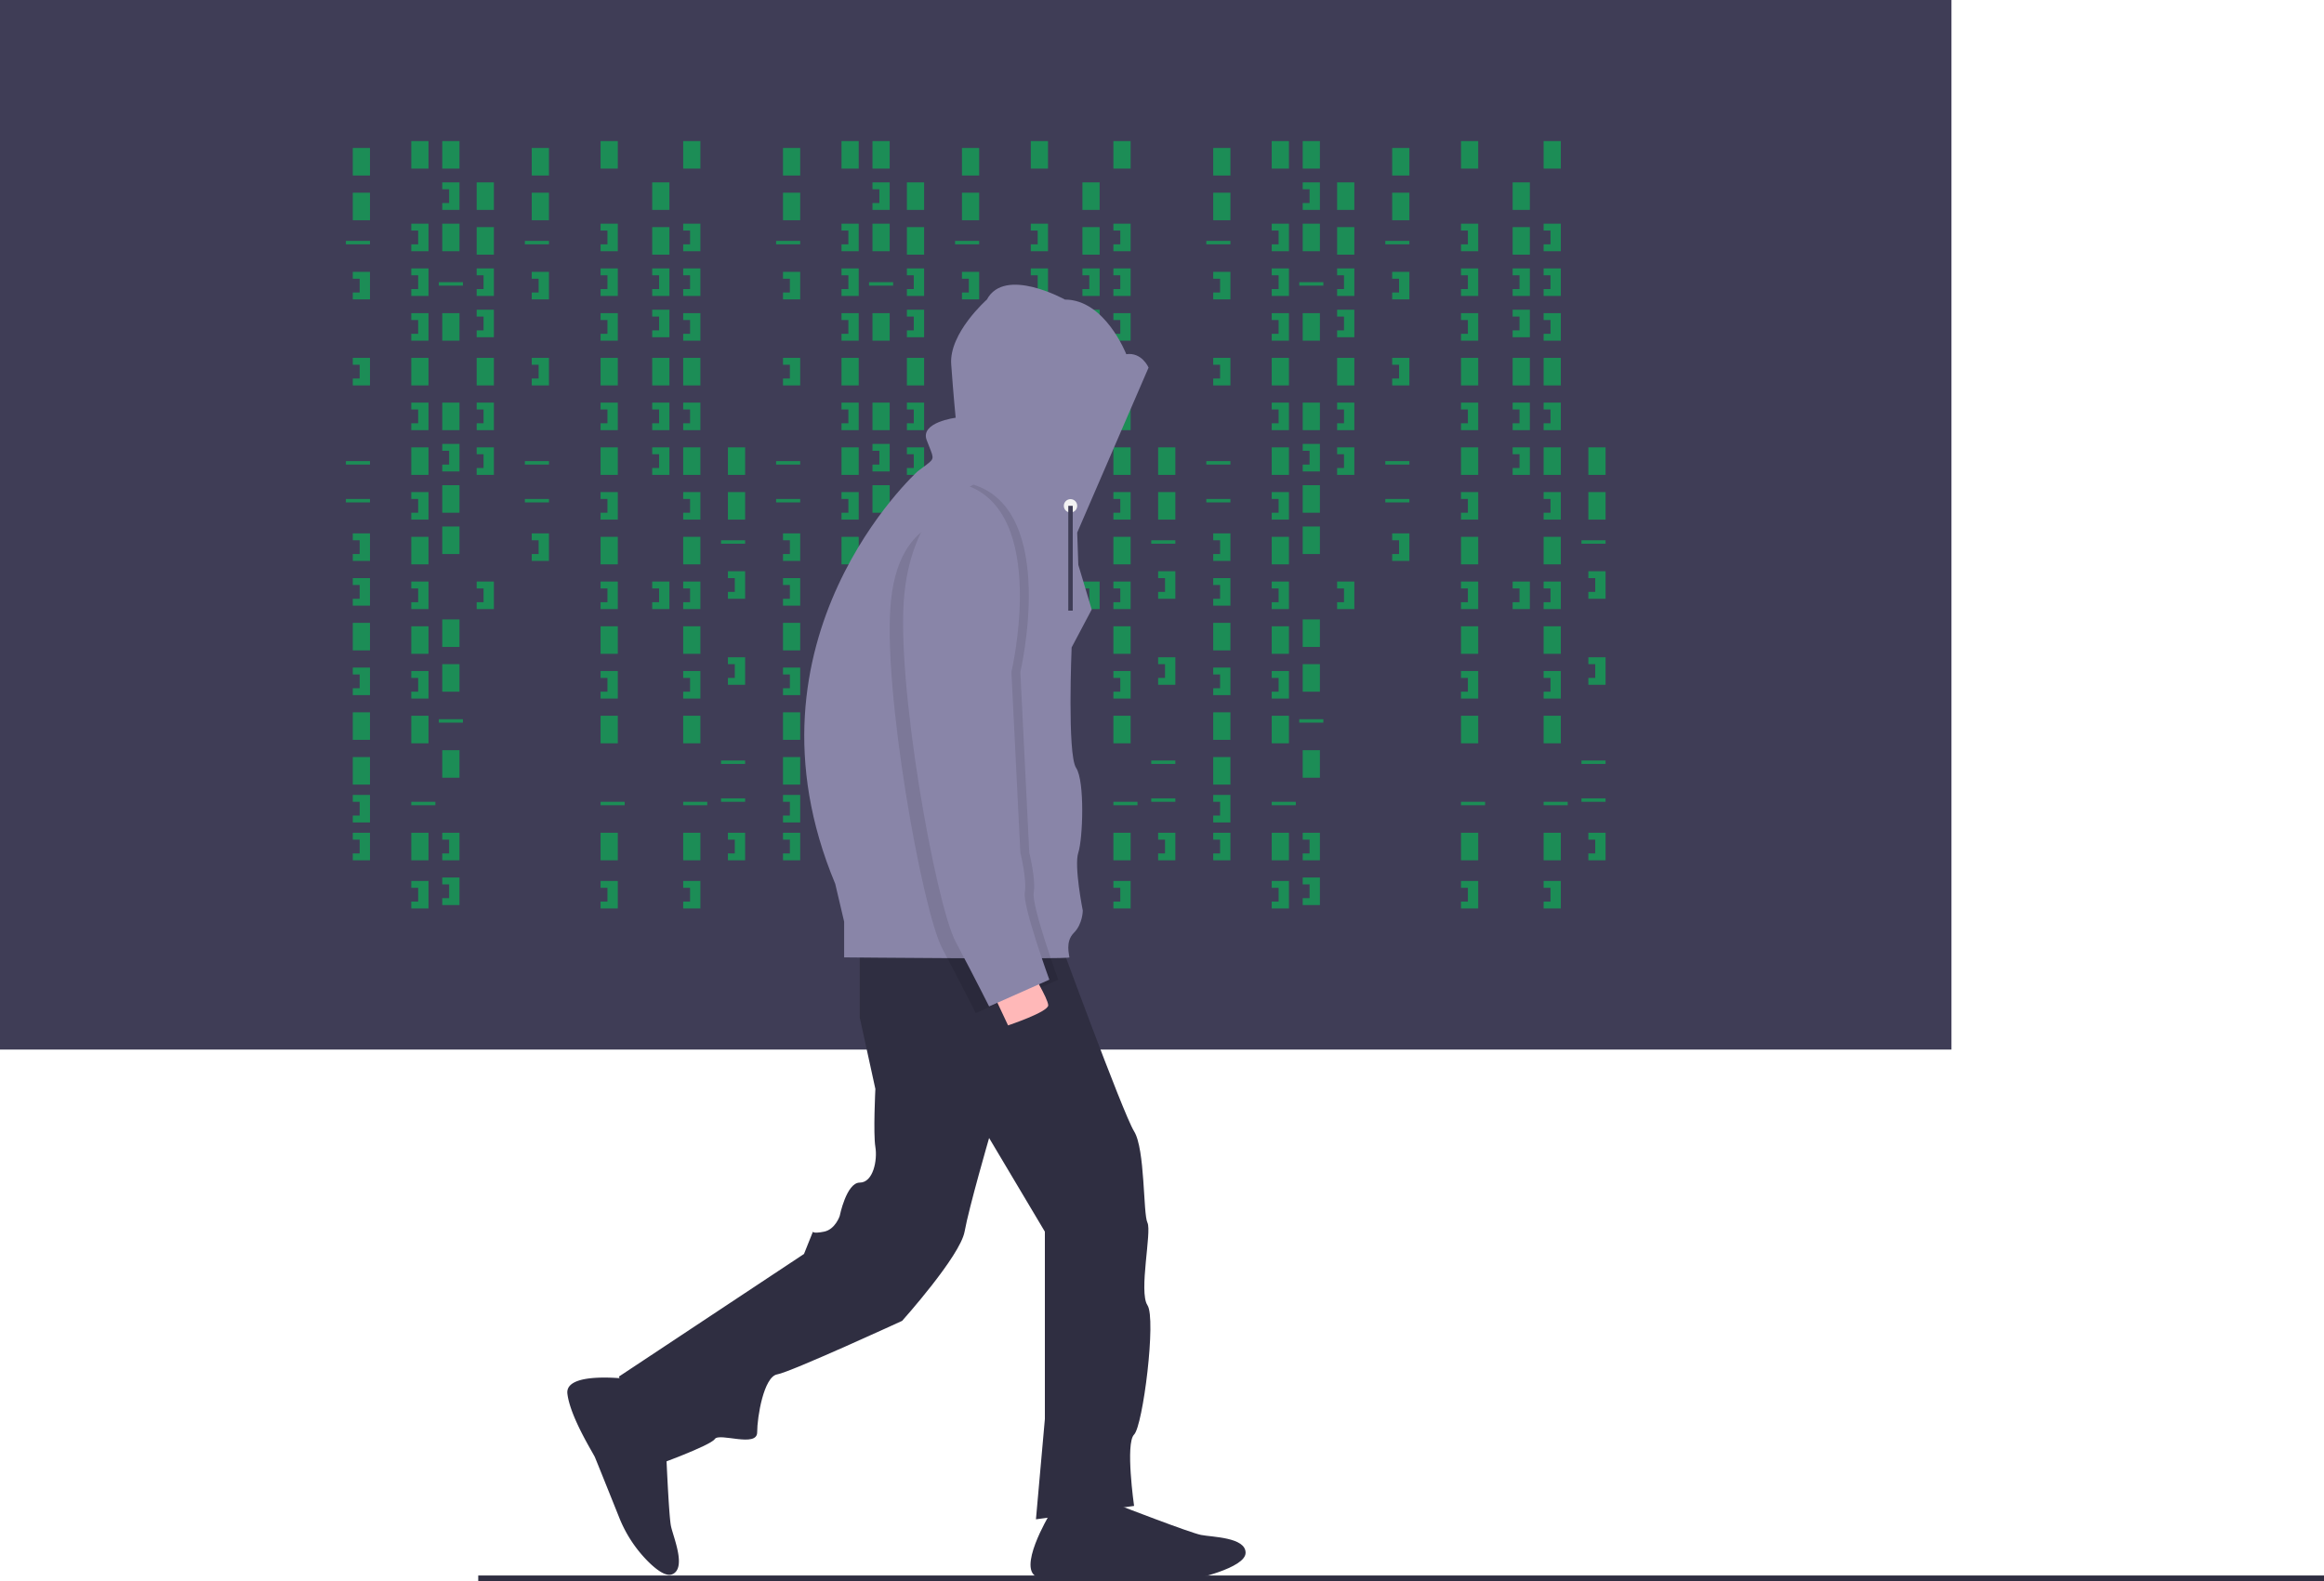 <svg xmlns="http://www.w3.org/2000/svg" data-name="Layer 1" width="1042.039" height="709.089" viewBox="0 0 1042.039 709.089" xmlns:xlink="http://www.w3.org/1999/xlink"><title>hacker_mind</title><rect width="875" height="470.679" fill="#3f3d56"/><rect x="158.179" y="66.358" width="7.716" height="12.346" fill="#1c8d56"/><rect x="184.414" y="63.272" width="7.716" height="12.346" fill="#1c8d56"/><rect x="198.302" y="63.272" width="7.716" height="12.346" fill="#1c8d56"/><rect x="198.302" y="100.309" width="7.716" height="12.346" fill="#1c8d56"/><rect x="213.735" y="81.79" width="7.716" height="12.346" fill="#1c8d56"/><rect x="213.735" y="101.852" width="7.716" height="12.346" fill="#1c8d56"/><rect x="198.302" y="140.432" width="7.716" height="12.346" fill="#1c8d56"/><rect x="213.735" y="160.494" width="7.716" height="12.346" fill="#1c8d56"/><rect x="198.302" y="236.111" width="7.716" height="12.346" fill="#1c8d56"/><rect x="184.414" y="160.494" width="7.716" height="12.346" fill="#1c8d56"/><rect x="158.179" y="86.42" width="7.716" height="12.346" fill="#1c8d56"/><rect x="158.179" y="279.321" width="7.716" height="12.346" fill="#1c8d56"/><rect x="158.179" y="319.444" width="7.716" height="12.346" fill="#1c8d56"/><rect x="158.179" y="339.506" width="7.716" height="12.346" fill="#1c8d56"/><rect x="155.093" y="108.025" width="10.802" height="1.543" fill="#1c8d56"/><rect x="196.759" y="126.543" width="10.802" height="1.543" fill="#1c8d56"/><rect x="155.093" y="206.79" width="10.802" height="1.543" fill="#1c8d56"/><rect x="155.093" y="223.765" width="10.802" height="1.543" fill="#1c8d56"/><rect x="196.759" y="322.531" width="10.802" height="1.543" fill="#1c8d56"/><rect x="184.414" y="359.568" width="10.802" height="1.543" fill="#1c8d56"/><polygon points="158.179 121.914 158.179 125 161.265 125 161.265 131.173 158.179 131.173 158.179 134.259 165.895 134.259 165.895 121.914 158.179 121.914" fill="#1c8d56"/><polygon points="184.414 100.309 184.414 103.395 187.5 103.395 187.5 109.568 184.414 109.568 184.414 112.654 192.13 112.654 192.13 100.309 184.414 100.309" fill="#1c8d56"/><polygon points="213.735 120.37 213.735 123.457 216.821 123.457 216.821 129.63 213.735 129.63 213.735 132.716 221.451 132.716 221.451 120.37 213.735 120.37" fill="#1c8d56"/><polygon points="213.735 180.556 213.735 183.642 216.821 183.642 216.821 189.815 213.735 189.815 213.735 192.901 221.451 192.901 221.451 180.556 213.735 180.556" fill="#1c8d56"/><polygon points="213.735 200.617 213.735 203.704 216.821 203.704 216.821 209.877 213.735 209.877 213.735 212.963 221.451 212.963 221.451 200.617 213.735 200.617" fill="#1c8d56"/><polygon points="213.735 138.889 213.735 141.975 216.821 141.975 216.821 148.148 213.735 148.148 213.735 151.235 221.451 151.235 221.451 138.889 213.735 138.889" fill="#1c8d56"/><polygon points="198.302 81.79 198.302 84.877 201.389 84.877 201.389 91.049 198.302 91.049 198.302 94.136 206.019 94.136 206.019 81.79 198.302 81.79" fill="#1c8d56"/><rect x="198.302" y="180.556" width="7.716" height="12.346" fill="#1c8d56"/><rect x="198.302" y="217.593" width="7.716" height="12.346" fill="#1c8d56"/><polygon points="198.302 199.074 198.302 202.16 201.389 202.16 201.389 208.333 198.302 208.333 198.302 211.42 206.019 211.42 206.019 199.074 198.302 199.074" fill="#1c8d56"/><polygon points="184.414 120.37 184.414 123.457 187.5 123.457 187.5 129.63 184.414 129.63 184.414 132.716 192.13 132.716 192.13 120.37 184.414 120.37" fill="#1c8d56"/><polygon points="184.414 140.432 184.414 143.519 187.5 143.519 187.5 149.691 184.414 149.691 184.414 152.778 192.13 152.778 192.13 140.432 184.414 140.432" fill="#1c8d56"/><rect x="184.414" y="200.617" width="7.716" height="12.346" fill="#1c8d56"/><polygon points="184.414 180.556 184.414 183.642 187.5 183.642 187.5 189.815 184.414 189.815 184.414 192.901 192.13 192.901 192.13 180.556 184.414 180.556" fill="#1c8d56"/><rect x="184.414" y="240.741" width="7.716" height="12.346" fill="#1c8d56"/><polygon points="184.414 220.679 184.414 223.765 187.5 223.765 187.5 229.938 184.414 229.938 184.414 233.025 192.13 233.025 192.13 220.679 184.414 220.679" fill="#1c8d56"/><rect x="184.414" y="280.864" width="7.716" height="12.346" fill="#1c8d56"/><rect x="198.302" y="277.778" width="7.716" height="12.346" fill="#1c8d56"/><polygon points="184.414 260.802 184.414 263.889 187.5 263.889 187.5 270.062 184.414 270.062 184.414 273.148 192.13 273.148 192.13 260.802 184.414 260.802" fill="#1c8d56"/><polygon points="213.735 260.802 213.735 263.889 216.821 263.889 216.821 270.062 213.735 270.062 213.735 273.148 221.451 273.148 221.451 260.802 213.735 260.802" fill="#1c8d56"/><rect x="292.438" y="81.79" width="7.716" height="12.346" fill="#1c8d56"/><rect x="292.438" y="101.852" width="7.716" height="12.346" fill="#1c8d56"/><rect x="292.438" y="160.494" width="7.716" height="12.346" fill="#1c8d56"/><polygon points="292.438 120.37 292.438 123.457 295.525 123.457 295.525 129.63 292.438 129.63 292.438 132.716 300.154 132.716 300.154 120.37 292.438 120.37" fill="#1c8d56"/><polygon points="292.438 180.556 292.438 183.642 295.525 183.642 295.525 189.815 292.438 189.815 292.438 192.901 300.154 192.901 300.154 180.556 292.438 180.556" fill="#1c8d56"/><polygon points="292.438 200.617 292.438 203.704 295.525 203.704 295.525 209.877 292.438 209.877 292.438 212.963 300.154 212.963 300.154 200.617 292.438 200.617" fill="#1c8d56"/><polygon points="292.438 138.889 292.438 141.975 295.525 141.975 295.525 148.148 292.438 148.148 292.438 151.235 300.154 151.235 300.154 138.889 292.438 138.889" fill="#1c8d56"/><polygon points="292.438 260.802 292.438 263.889 295.525 263.889 295.525 270.062 292.438 270.062 292.438 273.148 300.154 273.148 300.154 260.802 292.438 260.802" fill="#1c8d56"/><rect x="184.414" y="320.988" width="7.716" height="12.346" fill="#1c8d56"/><rect x="198.302" y="297.84" width="7.716" height="12.346" fill="#1c8d56"/><rect x="184.414" y="373.457" width="7.716" height="12.346" fill="#1c8d56"/><rect x="198.302" y="336.42" width="7.716" height="12.346" fill="#1c8d56"/><polygon points="184.414 300.926 184.414 304.012 187.5 304.012 187.5 310.185 184.414 310.185 184.414 313.272 192.13 313.272 192.13 300.926 184.414 300.926" fill="#1c8d56"/><polygon points="184.414 395.062 184.414 398.148 187.5 398.148 187.5 404.321 184.414 404.321 184.414 407.407 192.13 407.407 192.13 395.062 184.414 395.062" fill="#1c8d56"/><rect x="269.29" y="63.272" width="7.716" height="12.346" fill="#1c8d56"/><rect x="269.29" y="160.494" width="7.716" height="12.346" fill="#1c8d56"/><rect x="269.29" y="359.568" width="10.802" height="1.543" fill="#1c8d56"/><polygon points="269.29 100.309 269.29 103.395 272.377 103.395 272.377 109.568 269.29 109.568 269.29 112.654 277.006 112.654 277.006 100.309 269.29 100.309" fill="#1c8d56"/><polygon points="269.29 120.37 269.29 123.457 272.377 123.457 272.377 129.63 269.29 129.63 269.29 132.716 277.006 132.716 277.006 120.37 269.29 120.37" fill="#1c8d56"/><polygon points="269.29 140.432 269.29 143.519 272.377 143.519 272.377 149.691 269.29 149.691 269.29 152.778 277.006 152.778 277.006 140.432 269.29 140.432" fill="#1c8d56"/><rect x="269.29" y="200.617" width="7.716" height="12.346" fill="#1c8d56"/><polygon points="269.29 180.556 269.29 183.642 272.377 183.642 272.377 189.815 269.29 189.815 269.29 192.901 277.006 192.901 277.006 180.556 269.29 180.556" fill="#1c8d56"/><rect x="269.29" y="240.741" width="7.716" height="12.346" fill="#1c8d56"/><polygon points="269.29 220.679 269.29 223.765 272.377 223.765 272.377 229.938 269.29 229.938 269.29 233.025 277.006 233.025 277.006 220.679 269.29 220.679" fill="#1c8d56"/><rect x="269.29" y="280.864" width="7.716" height="12.346" fill="#1c8d56"/><polygon points="269.29 260.802 269.29 263.889 272.377 263.889 272.377 270.062 269.29 270.062 269.29 273.148 277.006 273.148 277.006 260.802 269.29 260.802" fill="#1c8d56"/><rect x="269.29" y="320.988" width="7.716" height="12.346" fill="#1c8d56"/><rect x="269.29" y="373.457" width="7.716" height="12.346" fill="#1c8d56"/><polygon points="269.29 300.926 269.29 304.012 272.377 304.012 272.377 310.185 269.29 310.185 269.29 313.272 277.006 313.272 277.006 300.926 269.29 300.926" fill="#1c8d56"/><polygon points="269.29 395.062 269.29 398.148 272.377 398.148 272.377 404.321 269.29 404.321 269.29 407.407 277.006 407.407 277.006 395.062 269.29 395.062" fill="#1c8d56"/><rect x="306.327" y="63.272" width="7.716" height="12.346" fill="#1c8d56"/><rect x="306.327" y="160.494" width="7.716" height="12.346" fill="#1c8d56"/><rect x="306.327" y="359.568" width="10.802" height="1.543" fill="#1c8d56"/><polygon points="306.327 100.309 306.327 103.395 309.414 103.395 309.414 109.568 306.327 109.568 306.327 112.654 314.043 112.654 314.043 100.309 306.327 100.309" fill="#1c8d56"/><polygon points="306.327 120.37 306.327 123.457 309.414 123.457 309.414 129.63 306.327 129.63 306.327 132.716 314.043 132.716 314.043 120.37 306.327 120.37" fill="#1c8d56"/><polygon points="306.327 140.432 306.327 143.519 309.414 143.519 309.414 149.691 306.327 149.691 306.327 152.778 314.043 152.778 314.043 140.432 306.327 140.432" fill="#1c8d56"/><rect x="306.327" y="200.617" width="7.716" height="12.346" fill="#1c8d56"/><polygon points="306.327 180.556 306.327 183.642 309.414 183.642 309.414 189.815 306.327 189.815 306.327 192.901 314.043 192.901 314.043 180.556 306.327 180.556" fill="#1c8d56"/><rect x="306.327" y="240.741" width="7.716" height="12.346" fill="#1c8d56"/><polygon points="306.327 220.679 306.327 223.765 309.414 223.765 309.414 229.938 306.327 229.938 306.327 233.025 314.043 233.025 314.043 220.679 306.327 220.679" fill="#1c8d56"/><rect x="306.327" y="280.864" width="7.716" height="12.346" fill="#1c8d56"/><polygon points="306.327 260.802 306.327 263.889 309.414 263.889 309.414 270.062 306.327 270.062 306.327 273.148 314.043 273.148 314.043 260.802 306.327 260.802" fill="#1c8d56"/><rect x="306.327" y="320.988" width="7.716" height="12.346" fill="#1c8d56"/><rect x="306.327" y="373.457" width="7.716" height="12.346" fill="#1c8d56"/><polygon points="306.327 300.926 306.327 304.012 309.414 304.012 309.414 310.185 306.327 310.185 306.327 313.272 314.043 313.272 314.043 300.926 306.327 300.926" fill="#1c8d56"/><polygon points="306.327 395.062 306.327 398.148 309.414 398.148 309.414 404.321 306.327 404.321 306.327 407.407 314.043 407.407 314.043 395.062 306.327 395.062" fill="#1c8d56"/><polygon points="198.302 373.457 198.302 376.543 201.389 376.543 201.389 382.716 198.302 382.716 198.302 385.802 206.019 385.802 206.019 373.457 198.302 373.457" fill="#1c8d56"/><polygon points="198.302 393.519 198.302 396.605 201.389 396.605 201.389 402.778 198.302 402.778 198.302 405.864 206.019 405.864 206.019 393.519 198.302 393.519" fill="#1c8d56"/><polygon points="158.179 160.494 158.179 163.58 161.265 163.58 161.265 169.753 158.179 169.753 158.179 172.84 165.895 172.84 165.895 160.494 158.179 160.494" fill="#1c8d56"/><polygon points="158.179 239.198 158.179 242.284 161.265 242.284 161.265 248.457 158.179 248.457 158.179 251.543 165.895 251.543 165.895 239.198 158.179 239.198" fill="#1c8d56"/><polygon points="158.179 259.259 158.179 262.346 161.265 262.346 161.265 268.519 158.179 268.519 158.179 271.605 165.895 271.605 165.895 259.259 158.179 259.259" fill="#1c8d56"/><polygon points="158.179 299.383 158.179 302.469 161.265 302.469 161.265 308.642 158.179 308.642 158.179 311.728 165.895 311.728 165.895 299.383 158.179 299.383" fill="#1c8d56"/><polygon points="158.179 356.481 158.179 359.568 161.265 359.568 161.265 365.741 158.179 365.741 158.179 368.827 165.895 368.827 165.895 356.481 158.179 356.481" fill="#1c8d56"/><polygon points="158.179 373.457 158.179 376.543 161.265 376.543 161.265 382.716 158.179 382.716 158.179 385.802 165.895 385.802 165.895 373.457 158.179 373.457" fill="#1c8d56"/><rect x="238.426" y="66.358" width="7.716" height="12.346" fill="#1c8d56"/><rect x="238.426" y="86.42" width="7.716" height="12.346" fill="#1c8d56"/><rect x="235.34" y="108.025" width="10.802" height="1.543" fill="#1c8d56"/><rect x="235.34" y="206.79" width="10.802" height="1.543" fill="#1c8d56"/><rect x="235.34" y="223.765" width="10.802" height="1.543" fill="#1c8d56"/><polygon points="238.426 121.914 238.426 125 241.512 125 241.512 131.173 238.426 131.173 238.426 134.259 246.142 134.259 246.142 121.914 238.426 121.914" fill="#1c8d56"/><polygon points="238.426 160.494 238.426 163.58 241.512 163.58 241.512 169.753 238.426 169.753 238.426 172.84 246.142 172.84 246.142 160.494 238.426 160.494" fill="#1c8d56"/><polygon points="238.426 239.198 238.426 242.284 241.512 242.284 241.512 248.457 238.426 248.457 238.426 251.543 246.142 251.543 246.142 239.198 238.426 239.198" fill="#1c8d56"/><rect x="326.389" y="200.617" width="7.716" height="12.346" fill="#1c8d56"/><rect x="326.389" y="220.679" width="7.716" height="12.346" fill="#1c8d56"/><rect x="323.302" y="242.284" width="10.802" height="1.543" fill="#1c8d56"/><rect x="323.302" y="341.049" width="10.802" height="1.543" fill="#1c8d56"/><rect x="323.302" y="358.025" width="10.802" height="1.543" fill="#1c8d56"/><polygon points="326.389 256.173 326.389 259.259 329.475 259.259 329.475 265.432 326.389 265.432 326.389 268.519 334.105 268.519 334.105 256.173 326.389 256.173" fill="#1c8d56"/><polygon points="326.389 294.753 326.389 297.84 329.475 297.84 329.475 304.012 326.389 304.012 326.389 307.099 334.105 307.099 334.105 294.753 326.389 294.753" fill="#1c8d56"/><polygon points="326.389 373.457 326.389 376.543 329.475 376.543 329.475 382.716 326.389 382.716 326.389 385.802 334.105 385.802 334.105 373.457 326.389 373.457" fill="#1c8d56"/><rect x="351.08" y="66.358" width="7.716" height="12.346" fill="#1c8d56"/><rect x="377.315" y="63.272" width="7.716" height="12.346" fill="#1c8d56"/><rect x="391.204" y="63.272" width="7.716" height="12.346" fill="#1c8d56"/><rect x="391.204" y="100.309" width="7.716" height="12.346" fill="#1c8d56"/><rect x="406.636" y="81.79" width="7.716" height="12.346" fill="#1c8d56"/><rect x="406.636" y="101.852" width="7.716" height="12.346" fill="#1c8d56"/><rect x="391.204" y="140.432" width="7.716" height="12.346" fill="#1c8d56"/><rect x="406.636" y="160.494" width="7.716" height="12.346" fill="#1c8d56"/><rect x="391.204" y="236.111" width="7.716" height="12.346" fill="#1c8d56"/><rect x="377.315" y="160.494" width="7.716" height="12.346" fill="#1c8d56"/><rect x="351.08" y="86.42" width="7.716" height="12.346" fill="#1c8d56"/><rect x="351.08" y="279.321" width="7.716" height="12.346" fill="#1c8d56"/><rect x="351.08" y="319.444" width="7.716" height="12.346" fill="#1c8d56"/><rect x="351.08" y="339.506" width="7.716" height="12.346" fill="#1c8d56"/><rect x="347.994" y="108.025" width="10.802" height="1.543" fill="#1c8d56"/><rect x="389.66" y="126.543" width="10.802" height="1.543" fill="#1c8d56"/><rect x="347.994" y="206.79" width="10.802" height="1.543" fill="#1c8d56"/><rect x="347.994" y="223.765" width="10.802" height="1.543" fill="#1c8d56"/><rect x="389.66" y="322.531" width="10.802" height="1.543" fill="#1c8d56"/><rect x="377.315" y="359.568" width="10.802" height="1.543" fill="#1c8d56"/><polygon points="351.08 121.914 351.08 125 354.167 125 354.167 131.173 351.08 131.173 351.08 134.259 358.796 134.259 358.796 121.914 351.08 121.914" fill="#1c8d56"/><polygon points="377.315 100.309 377.315 103.395 380.401 103.395 380.401 109.568 377.315 109.568 377.315 112.654 385.031 112.654 385.031 100.309 377.315 100.309" fill="#1c8d56"/><polygon points="406.636 120.37 406.636 123.457 409.722 123.457 409.722 129.63 406.636 129.63 406.636 132.716 414.352 132.716 414.352 120.37 406.636 120.37" fill="#1c8d56"/><polygon points="406.636 180.556 406.636 183.642 409.722 183.642 409.722 189.815 406.636 189.815 406.636 192.901 414.352 192.901 414.352 180.556 406.636 180.556" fill="#1c8d56"/><polygon points="406.636 200.617 406.636 203.704 409.722 203.704 409.722 209.877 406.636 209.877 406.636 212.963 414.352 212.963 414.352 200.617 406.636 200.617" fill="#1c8d56"/><polygon points="406.636 138.889 406.636 141.975 409.722 141.975 409.722 148.148 406.636 148.148 406.636 151.235 414.352 151.235 414.352 138.889 406.636 138.889" fill="#1c8d56"/><polygon points="391.204 81.79 391.204 84.877 394.29 84.877 394.29 91.049 391.204 91.049 391.204 94.136 398.92 94.136 398.92 81.79 391.204 81.79" fill="#1c8d56"/><rect x="391.204" y="180.556" width="7.716" height="12.346" fill="#1c8d56"/><rect x="391.204" y="217.593" width="7.716" height="12.346" fill="#1c8d56"/><polygon points="391.204 199.074 391.204 202.16 394.29 202.16 394.29 208.333 391.204 208.333 391.204 211.42 398.92 211.42 398.92 199.074 391.204 199.074" fill="#1c8d56"/><polygon points="377.315 120.37 377.315 123.457 380.401 123.457 380.401 129.63 377.315 129.63 377.315 132.716 385.031 132.716 385.031 120.37 377.315 120.37" fill="#1c8d56"/><polygon points="377.315 140.432 377.315 143.519 380.401 143.519 380.401 149.691 377.315 149.691 377.315 152.778 385.031 152.778 385.031 140.432 377.315 140.432" fill="#1c8d56"/><rect x="377.315" y="200.617" width="7.716" height="12.346" fill="#1c8d56"/><polygon points="377.315 180.556 377.315 183.642 380.401 183.642 380.401 189.815 377.315 189.815 377.315 192.901 385.031 192.901 385.031 180.556 377.315 180.556" fill="#1c8d56"/><rect x="377.315" y="240.741" width="7.716" height="12.346" fill="#1c8d56"/><polygon points="377.315 220.679 377.315 223.765 380.401 223.765 380.401 229.938 377.315 229.938 377.315 233.025 385.031 233.025 385.031 220.679 377.315 220.679" fill="#1c8d56"/><rect x="377.315" y="280.864" width="7.716" height="12.346" fill="#1c8d56"/><rect x="391.204" y="277.778" width="7.716" height="12.346" fill="#1c8d56"/><polygon points="377.315 260.802 377.315 263.889 380.401 263.889 380.401 270.062 377.315 270.062 377.315 273.148 385.031 273.148 385.031 260.802 377.315 260.802" fill="#1c8d56"/><polygon points="406.636 260.802 406.636 263.889 409.722 263.889 409.722 270.062 406.636 270.062 406.636 273.148 414.352 273.148 414.352 260.802 406.636 260.802" fill="#1c8d56"/><rect x="485.34" y="81.79" width="7.716" height="12.346" fill="#1c8d56"/><rect x="485.34" y="101.852" width="7.716" height="12.346" fill="#1c8d56"/><rect x="485.34" y="160.494" width="7.716" height="12.346" fill="#1c8d56"/><polygon points="485.34 120.37 485.34 123.457 488.426 123.457 488.426 129.63 485.34 129.63 485.34 132.716 493.056 132.716 493.056 120.37 485.34 120.37" fill="#1c8d56"/><polygon points="485.34 180.556 485.34 183.642 488.426 183.642 488.426 189.815 485.34 189.815 485.34 192.901 493.056 192.901 493.056 180.556 485.34 180.556" fill="#1c8d56"/><polygon points="485.34 200.617 485.34 203.704 488.426 203.704 488.426 209.877 485.34 209.877 485.34 212.963 493.056 212.963 493.056 200.617 485.34 200.617" fill="#1c8d56"/><polygon points="485.34 138.889 485.34 141.975 488.426 141.975 488.426 148.148 485.34 148.148 485.34 151.235 493.056 151.235 493.056 138.889 485.34 138.889" fill="#1c8d56"/><polygon points="485.34 260.802 485.34 263.889 488.426 263.889 488.426 270.062 485.34 270.062 485.34 273.148 493.056 273.148 493.056 260.802 485.34 260.802" fill="#1c8d56"/><rect x="377.315" y="320.988" width="7.716" height="12.346" fill="#1c8d56"/><rect x="391.204" y="297.84" width="7.716" height="12.346" fill="#1c8d56"/><rect x="377.315" y="373.457" width="7.716" height="12.346" fill="#1c8d56"/><rect x="391.204" y="336.42" width="7.716" height="12.346" fill="#1c8d56"/><polygon points="377.315 300.926 377.315 304.012 380.401 304.012 380.401 310.185 377.315 310.185 377.315 313.272 385.031 313.272 385.031 300.926 377.315 300.926" fill="#1c8d56"/><polygon points="377.315 395.062 377.315 398.148 380.401 398.148 380.401 404.321 377.315 404.321 377.315 407.407 385.031 407.407 385.031 395.062 377.315 395.062" fill="#1c8d56"/><rect x="462.191" y="63.272" width="7.716" height="12.346" fill="#1c8d56"/><rect x="462.191" y="160.494" width="7.716" height="12.346" fill="#1c8d56"/><rect x="462.191" y="359.568" width="10.802" height="1.543" fill="#1c8d56"/><polygon points="462.191 100.309 462.191 103.395 465.278 103.395 465.278 109.568 462.191 109.568 462.191 112.654 469.907 112.654 469.907 100.309 462.191 100.309" fill="#1c8d56"/><polygon points="462.191 120.37 462.191 123.457 465.278 123.457 465.278 129.63 462.191 129.63 462.191 132.716 469.907 132.716 469.907 120.37 462.191 120.37" fill="#1c8d56"/><polygon points="462.191 140.432 462.191 143.519 465.278 143.519 465.278 149.691 462.191 149.691 462.191 152.778 469.907 152.778 469.907 140.432 462.191 140.432" fill="#1c8d56"/><rect x="462.191" y="200.617" width="7.716" height="12.346" fill="#1c8d56"/><polygon points="462.191 180.556 462.191 183.642 465.278 183.642 465.278 189.815 462.191 189.815 462.191 192.901 469.907 192.901 469.907 180.556 462.191 180.556" fill="#1c8d56"/><rect x="462.191" y="240.741" width="7.716" height="12.346" fill="#1c8d56"/><polygon points="462.191 220.679 462.191 223.765 465.278 223.765 465.278 229.938 462.191 229.938 462.191 233.025 469.907 233.025 469.907 220.679 462.191 220.679" fill="#1c8d56"/><rect x="462.191" y="280.864" width="7.716" height="12.346" fill="#1c8d56"/><polygon points="462.191 260.802 462.191 263.889 465.278 263.889 465.278 270.062 462.191 270.062 462.191 273.148 469.907 273.148 469.907 260.802 462.191 260.802" fill="#1c8d56"/><rect x="462.191" y="320.988" width="7.716" height="12.346" fill="#1c8d56"/><rect x="462.191" y="373.457" width="7.716" height="12.346" fill="#1c8d56"/><polygon points="462.191 300.926 462.191 304.012 465.278 304.012 465.278 310.185 462.191 310.185 462.191 313.272 469.907 313.272 469.907 300.926 462.191 300.926" fill="#1c8d56"/><polygon points="462.191 395.062 462.191 398.148 465.278 398.148 465.278 404.321 462.191 404.321 462.191 407.407 469.907 407.407 469.907 395.062 462.191 395.062" fill="#1c8d56"/><rect x="499.228" y="63.272" width="7.716" height="12.346" fill="#1c8d56"/><rect x="499.228" y="160.494" width="7.716" height="12.346" fill="#1c8d56"/><rect x="499.228" y="359.568" width="10.802" height="1.543" fill="#1c8d56"/><polygon points="499.228 100.309 499.228 103.395 502.315 103.395 502.315 109.568 499.228 109.568 499.228 112.654 506.944 112.654 506.944 100.309 499.228 100.309" fill="#1c8d56"/><polygon points="499.228 120.37 499.228 123.457 502.315 123.457 502.315 129.63 499.228 129.63 499.228 132.716 506.944 132.716 506.944 120.37 499.228 120.37" fill="#1c8d56"/><polygon points="499.228 140.432 499.228 143.519 502.315 143.519 502.315 149.691 499.228 149.691 499.228 152.778 506.944 152.778 506.944 140.432 499.228 140.432" fill="#1c8d56"/><rect x="499.228" y="200.617" width="7.716" height="12.346" fill="#1c8d56"/><polygon points="499.228 180.556 499.228 183.642 502.315 183.642 502.315 189.815 499.228 189.815 499.228 192.901 506.944 192.901 506.944 180.556 499.228 180.556" fill="#1c8d56"/><rect x="499.228" y="240.741" width="7.716" height="12.346" fill="#1c8d56"/><polygon points="499.228 220.679 499.228 223.765 502.315 223.765 502.315 229.938 499.228 229.938 499.228 233.025 506.944 233.025 506.944 220.679 499.228 220.679" fill="#1c8d56"/><rect x="499.228" y="280.864" width="7.716" height="12.346" fill="#1c8d56"/><polygon points="499.228 260.802 499.228 263.889 502.315 263.889 502.315 270.062 499.228 270.062 499.228 273.148 506.944 273.148 506.944 260.802 499.228 260.802" fill="#1c8d56"/><rect x="499.228" y="320.988" width="7.716" height="12.346" fill="#1c8d56"/><rect x="499.228" y="373.457" width="7.716" height="12.346" fill="#1c8d56"/><polygon points="499.228 300.926 499.228 304.012 502.315 304.012 502.315 310.185 499.228 310.185 499.228 313.272 506.944 313.272 506.944 300.926 499.228 300.926" fill="#1c8d56"/><polygon points="499.228 395.062 499.228 398.148 502.315 398.148 502.315 404.321 499.228 404.321 499.228 407.407 506.944 407.407 506.944 395.062 499.228 395.062" fill="#1c8d56"/><polygon points="391.204 373.457 391.204 376.543 394.29 376.543 394.29 382.716 391.204 382.716 391.204 385.802 398.92 385.802 398.92 373.457 391.204 373.457" fill="#1c8d56"/><polygon points="391.204 393.519 391.204 396.605 394.29 396.605 394.29 402.778 391.204 402.778 391.204 405.864 398.92 405.864 398.92 393.519 391.204 393.519" fill="#1c8d56"/><polygon points="351.08 160.494 351.08 163.58 354.167 163.58 354.167 169.753 351.08 169.753 351.08 172.84 358.796 172.84 358.796 160.494 351.08 160.494" fill="#1c8d56"/><polygon points="351.08 239.198 351.08 242.284 354.167 242.284 354.167 248.457 351.08 248.457 351.08 251.543 358.796 251.543 358.796 239.198 351.08 239.198" fill="#1c8d56"/><polygon points="351.08 259.259 351.08 262.346 354.167 262.346 354.167 268.519 351.08 268.519 351.08 271.605 358.796 271.605 358.796 259.259 351.08 259.259" fill="#1c8d56"/><polygon points="351.08 299.383 351.08 302.469 354.167 302.469 354.167 308.642 351.08 308.642 351.08 311.728 358.796 311.728 358.796 299.383 351.08 299.383" fill="#1c8d56"/><polygon points="351.08 356.481 351.08 359.568 354.167 359.568 354.167 365.741 351.08 365.741 351.08 368.827 358.796 368.827 358.796 356.481 351.08 356.481" fill="#1c8d56"/><polygon points="351.08 373.457 351.08 376.543 354.167 376.543 354.167 382.716 351.08 382.716 351.08 385.802 358.796 385.802 358.796 373.457 351.08 373.457" fill="#1c8d56"/><rect x="431.327" y="66.358" width="7.716" height="12.346" fill="#1c8d56"/><rect x="431.327" y="86.42" width="7.716" height="12.346" fill="#1c8d56"/><rect x="428.241" y="108.025" width="10.802" height="1.543" fill="#1c8d56"/><rect x="428.241" y="206.79" width="10.802" height="1.543" fill="#1c8d56"/><rect x="428.241" y="223.765" width="10.802" height="1.543" fill="#1c8d56"/><polygon points="431.327 121.914 431.327 125 434.414 125 434.414 131.173 431.327 131.173 431.327 134.259 439.043 134.259 439.043 121.914 431.327 121.914" fill="#1c8d56"/><polygon points="431.327 160.494 431.327 163.58 434.414 163.58 434.414 169.753 431.327 169.753 431.327 172.84 439.043 172.84 439.043 160.494 431.327 160.494" fill="#1c8d56"/><polygon points="431.327 239.198 431.327 242.284 434.414 242.284 434.414 248.457 431.327 248.457 431.327 251.543 439.043 251.543 439.043 239.198 431.327 239.198" fill="#1c8d56"/><rect x="519.29" y="200.617" width="7.716" height="12.346" fill="#1c8d56"/><rect x="519.29" y="220.679" width="7.716" height="12.346" fill="#1c8d56"/><rect x="516.204" y="242.284" width="10.802" height="1.543" fill="#1c8d56"/><rect x="516.204" y="341.049" width="10.802" height="1.543" fill="#1c8d56"/><rect x="516.204" y="358.025" width="10.802" height="1.543" fill="#1c8d56"/><polygon points="519.29 256.173 519.29 259.259 522.377 259.259 522.377 265.432 519.29 265.432 519.29 268.519 527.006 268.519 527.006 256.173 519.29 256.173" fill="#1c8d56"/><polygon points="519.29 294.753 519.29 297.84 522.377 297.84 522.377 304.012 519.29 304.012 519.29 307.099 527.006 307.099 527.006 294.753 519.29 294.753" fill="#1c8d56"/><polygon points="519.29 373.457 519.29 376.543 522.377 376.543 522.377 382.716 519.29 382.716 519.29 385.802 527.006 385.802 527.006 373.457 519.29 373.457" fill="#1c8d56"/><rect x="543.981" y="66.358" width="7.716" height="12.346" fill="#1c8d56"/><rect x="570.216" y="63.272" width="7.716" height="12.346" fill="#1c8d56"/><rect x="584.105" y="63.272" width="7.716" height="12.346" fill="#1c8d56"/><rect x="584.105" y="100.309" width="7.716" height="12.346" fill="#1c8d56"/><rect x="599.537" y="81.79" width="7.716" height="12.346" fill="#1c8d56"/><rect x="599.537" y="101.852" width="7.716" height="12.346" fill="#1c8d56"/><rect x="584.105" y="140.432" width="7.716" height="12.346" fill="#1c8d56"/><rect x="599.537" y="160.494" width="7.716" height="12.346" fill="#1c8d56"/><rect x="584.105" y="236.111" width="7.716" height="12.346" fill="#1c8d56"/><rect x="570.216" y="160.494" width="7.716" height="12.346" fill="#1c8d56"/><rect x="543.981" y="86.42" width="7.716" height="12.346" fill="#1c8d56"/><rect x="543.981" y="279.321" width="7.716" height="12.346" fill="#1c8d56"/><rect x="543.981" y="319.444" width="7.716" height="12.346" fill="#1c8d56"/><rect x="543.981" y="339.506" width="7.716" height="12.346" fill="#1c8d56"/><rect x="540.895" y="108.025" width="10.802" height="1.543" fill="#1c8d56"/><rect x="582.562" y="126.543" width="10.802" height="1.543" fill="#1c8d56"/><rect x="540.895" y="206.79" width="10.802" height="1.543" fill="#1c8d56"/><rect x="540.895" y="223.765" width="10.802" height="1.543" fill="#1c8d56"/><rect x="582.562" y="322.531" width="10.802" height="1.543" fill="#1c8d56"/><rect x="570.216" y="359.568" width="10.802" height="1.543" fill="#1c8d56"/><polygon points="543.981 121.914 543.981 125 547.068 125 547.068 131.173 543.981 131.173 543.981 134.259 551.698 134.259 551.698 121.914 543.981 121.914" fill="#1c8d56"/><polygon points="570.216 100.309 570.216 103.395 573.302 103.395 573.302 109.568 570.216 109.568 570.216 112.654 577.932 112.654 577.932 100.309 570.216 100.309" fill="#1c8d56"/><polygon points="599.537 120.37 599.537 123.457 602.623 123.457 602.623 129.63 599.537 129.63 599.537 132.716 607.253 132.716 607.253 120.37 599.537 120.37" fill="#1c8d56"/><polygon points="599.537 180.556 599.537 183.642 602.623 183.642 602.623 189.815 599.537 189.815 599.537 192.901 607.253 192.901 607.253 180.556 599.537 180.556" fill="#1c8d56"/><polygon points="599.537 200.617 599.537 203.704 602.623 203.704 602.623 209.877 599.537 209.877 599.537 212.963 607.253 212.963 607.253 200.617 599.537 200.617" fill="#1c8d56"/><polygon points="599.537 138.889 599.537 141.975 602.623 141.975 602.623 148.148 599.537 148.148 599.537 151.235 607.253 151.235 607.253 138.889 599.537 138.889" fill="#1c8d56"/><polygon points="584.105 81.79 584.105 84.877 587.191 84.877 587.191 91.049 584.105 91.049 584.105 94.136 591.821 94.136 591.821 81.79 584.105 81.79" fill="#1c8d56"/><rect x="584.105" y="180.556" width="7.716" height="12.346" fill="#1c8d56"/><rect x="584.105" y="217.593" width="7.716" height="12.346" fill="#1c8d56"/><polygon points="584.105 199.074 584.105 202.16 587.191 202.16 587.191 208.333 584.105 208.333 584.105 211.42 591.821 211.42 591.821 199.074 584.105 199.074" fill="#1c8d56"/><polygon points="570.216 120.37 570.216 123.457 573.302 123.457 573.302 129.63 570.216 129.63 570.216 132.716 577.932 132.716 577.932 120.37 570.216 120.37" fill="#1c8d56"/><polygon points="570.216 140.432 570.216 143.519 573.302 143.519 573.302 149.691 570.216 149.691 570.216 152.778 577.932 152.778 577.932 140.432 570.216 140.432" fill="#1c8d56"/><rect x="570.216" y="200.617" width="7.716" height="12.346" fill="#1c8d56"/><polygon points="570.216 180.556 570.216 183.642 573.302 183.642 573.302 189.815 570.216 189.815 570.216 192.901 577.932 192.901 577.932 180.556 570.216 180.556" fill="#1c8d56"/><rect x="570.216" y="240.741" width="7.716" height="12.346" fill="#1c8d56"/><polygon points="570.216 220.679 570.216 223.765 573.302 223.765 573.302 229.938 570.216 229.938 570.216 233.025 577.932 233.025 577.932 220.679 570.216 220.679" fill="#1c8d56"/><rect x="570.216" y="280.864" width="7.716" height="12.346" fill="#1c8d56"/><rect x="584.105" y="277.778" width="7.716" height="12.346" fill="#1c8d56"/><polygon points="570.216 260.802 570.216 263.889 573.302 263.889 573.302 270.062 570.216 270.062 570.216 273.148 577.932 273.148 577.932 260.802 570.216 260.802" fill="#1c8d56"/><polygon points="599.537 260.802 599.537 263.889 602.623 263.889 602.623 270.062 599.537 270.062 599.537 273.148 607.253 273.148 607.253 260.802 599.537 260.802" fill="#1c8d56"/><rect x="678.241" y="81.79" width="7.716" height="12.346" fill="#1c8d56"/><rect x="678.241" y="101.852" width="7.716" height="12.346" fill="#1c8d56"/><rect x="678.241" y="160.494" width="7.716" height="12.346" fill="#1c8d56"/><polygon points="678.241 120.37 678.241 123.457 681.327 123.457 681.327 129.63 678.241 129.63 678.241 132.716 685.957 132.716 685.957 120.37 678.241 120.37" fill="#1c8d56"/><polygon points="678.241 180.556 678.241 183.642 681.327 183.642 681.327 189.815 678.241 189.815 678.241 192.901 685.957 192.901 685.957 180.556 678.241 180.556" fill="#1c8d56"/><polygon points="678.241 200.617 678.241 203.704 681.327 203.704 681.327 209.877 678.241 209.877 678.241 212.963 685.957 212.963 685.957 200.617 678.241 200.617" fill="#1c8d56"/><polygon points="678.241 138.889 678.241 141.975 681.327 141.975 681.327 148.148 678.241 148.148 678.241 151.235 685.957 151.235 685.957 138.889 678.241 138.889" fill="#1c8d56"/><polygon points="678.241 260.802 678.241 263.889 681.327 263.889 681.327 270.062 678.241 270.062 678.241 273.148 685.957 273.148 685.957 260.802 678.241 260.802" fill="#1c8d56"/><rect x="570.216" y="320.988" width="7.716" height="12.346" fill="#1c8d56"/><rect x="584.105" y="297.84" width="7.716" height="12.346" fill="#1c8d56"/><rect x="570.216" y="373.457" width="7.716" height="12.346" fill="#1c8d56"/><rect x="584.105" y="336.42" width="7.716" height="12.346" fill="#1c8d56"/><polygon points="570.216 300.926 570.216 304.012 573.302 304.012 573.302 310.185 570.216 310.185 570.216 313.272 577.932 313.272 577.932 300.926 570.216 300.926" fill="#1c8d56"/><polygon points="570.216 395.062 570.216 398.148 573.302 398.148 573.302 404.321 570.216 404.321 570.216 407.407 577.932 407.407 577.932 395.062 570.216 395.062" fill="#1c8d56"/><rect x="655.093" y="63.272" width="7.716" height="12.346" fill="#1c8d56"/><rect x="655.093" y="160.494" width="7.716" height="12.346" fill="#1c8d56"/><rect x="655.093" y="359.568" width="10.802" height="1.543" fill="#1c8d56"/><polygon points="655.093 100.309 655.093 103.395 658.179 103.395 658.179 109.568 655.093 109.568 655.093 112.654 662.809 112.654 662.809 100.309 655.093 100.309" fill="#1c8d56"/><polygon points="655.093 120.37 655.093 123.457 658.179 123.457 658.179 129.63 655.093 129.63 655.093 132.716 662.809 132.716 662.809 120.37 655.093 120.37" fill="#1c8d56"/><polygon points="655.093 140.432 655.093 143.519 658.179 143.519 658.179 149.691 655.093 149.691 655.093 152.778 662.809 152.778 662.809 140.432 655.093 140.432" fill="#1c8d56"/><rect x="655.093" y="200.617" width="7.716" height="12.346" fill="#1c8d56"/><polygon points="655.093 180.556 655.093 183.642 658.179 183.642 658.179 189.815 655.093 189.815 655.093 192.901 662.809 192.901 662.809 180.556 655.093 180.556" fill="#1c8d56"/><rect x="655.093" y="240.741" width="7.716" height="12.346" fill="#1c8d56"/><polygon points="655.093 220.679 655.093 223.765 658.179 223.765 658.179 229.938 655.093 229.938 655.093 233.025 662.809 233.025 662.809 220.679 655.093 220.679" fill="#1c8d56"/><rect x="655.093" y="280.864" width="7.716" height="12.346" fill="#1c8d56"/><polygon points="655.093 260.802 655.093 263.889 658.179 263.889 658.179 270.062 655.093 270.062 655.093 273.148 662.809 273.148 662.809 260.802 655.093 260.802" fill="#1c8d56"/><rect x="655.093" y="320.988" width="7.716" height="12.346" fill="#1c8d56"/><rect x="655.093" y="373.457" width="7.716" height="12.346" fill="#1c8d56"/><polygon points="655.093 300.926 655.093 304.012 658.179 304.012 658.179 310.185 655.093 310.185 655.093 313.272 662.809 313.272 662.809 300.926 655.093 300.926" fill="#1c8d56"/><polygon points="655.093 395.062 655.093 398.148 658.179 398.148 658.179 404.321 655.093 404.321 655.093 407.407 662.809 407.407 662.809 395.062 655.093 395.062" fill="#1c8d56"/><rect x="692.13" y="63.272" width="7.716" height="12.346" fill="#1c8d56"/><rect x="692.13" y="160.494" width="7.716" height="12.346" fill="#1c8d56"/><rect x="692.13" y="359.568" width="10.802" height="1.543" fill="#1c8d56"/><polygon points="692.13 100.309 692.13 103.395 695.216 103.395 695.216 109.568 692.13 109.568 692.13 112.654 699.846 112.654 699.846 100.309 692.13 100.309" fill="#1c8d56"/><polygon points="692.13 120.37 692.13 123.457 695.216 123.457 695.216 129.63 692.13 129.63 692.13 132.716 699.846 132.716 699.846 120.37 692.13 120.37" fill="#1c8d56"/><polygon points="692.13 140.432 692.13 143.519 695.216 143.519 695.216 149.691 692.13 149.691 692.13 152.778 699.846 152.778 699.846 140.432 692.13 140.432" fill="#1c8d56"/><rect x="692.13" y="200.617" width="7.716" height="12.346" fill="#1c8d56"/><polygon points="692.13 180.556 692.13 183.642 695.216 183.642 695.216 189.815 692.13 189.815 692.13 192.901 699.846 192.901 699.846 180.556 692.13 180.556" fill="#1c8d56"/><rect x="692.13" y="240.741" width="7.716" height="12.346" fill="#1c8d56"/><polygon points="692.13 220.679 692.13 223.765 695.216 223.765 695.216 229.938 692.13 229.938 692.13 233.025 699.846 233.025 699.846 220.679 692.13 220.679" fill="#1c8d56"/><rect x="692.13" y="280.864" width="7.716" height="12.346" fill="#1c8d56"/><polygon points="692.13 260.802 692.13 263.889 695.216 263.889 695.216 270.062 692.13 270.062 692.13 273.148 699.846 273.148 699.846 260.802 692.13 260.802" fill="#1c8d56"/><rect x="692.13" y="320.988" width="7.716" height="12.346" fill="#1c8d56"/><rect x="692.13" y="373.457" width="7.716" height="12.346" fill="#1c8d56"/><polygon points="692.13 300.926 692.13 304.012 695.216 304.012 695.216 310.185 692.13 310.185 692.13 313.272 699.846 313.272 699.846 300.926 692.13 300.926" fill="#1c8d56"/><polygon points="692.13 395.062 692.13 398.148 695.216 398.148 695.216 404.321 692.13 404.321 692.13 407.407 699.846 407.407 699.846 395.062 692.13 395.062" fill="#1c8d56"/><polygon points="584.105 373.457 584.105 376.543 587.191 376.543 587.191 382.716 584.105 382.716 584.105 385.802 591.821 385.802 591.821 373.457 584.105 373.457" fill="#1c8d56"/><polygon points="584.105 393.519 584.105 396.605 587.191 396.605 587.191 402.778 584.105 402.778 584.105 405.864 591.821 405.864 591.821 393.519 584.105 393.519" fill="#1c8d56"/><polygon points="543.981 160.494 543.981 163.58 547.068 163.58 547.068 169.753 543.981 169.753 543.981 172.84 551.698 172.84 551.698 160.494 543.981 160.494" fill="#1c8d56"/><polygon points="543.981 239.198 543.981 242.284 547.068 242.284 547.068 248.457 543.981 248.457 543.981 251.543 551.698 251.543 551.698 239.198 543.981 239.198" fill="#1c8d56"/><polygon points="543.981 259.259 543.981 262.346 547.068 262.346 547.068 268.519 543.981 268.519 543.981 271.605 551.698 271.605 551.698 259.259 543.981 259.259" fill="#1c8d56"/><polygon points="543.981 299.383 543.981 302.469 547.068 302.469 547.068 308.642 543.981 308.642 543.981 311.728 551.698 311.728 551.698 299.383 543.981 299.383" fill="#1c8d56"/><polygon points="543.981 356.481 543.981 359.568 547.068 359.568 547.068 365.741 543.981 365.741 543.981 368.827 551.698 368.827 551.698 356.481 543.981 356.481" fill="#1c8d56"/><polygon points="543.981 373.457 543.981 376.543 547.068 376.543 547.068 382.716 543.981 382.716 543.981 385.802 551.698 385.802 551.698 373.457 543.981 373.457" fill="#1c8d56"/><rect x="624.228" y="66.358" width="7.716" height="12.346" fill="#1c8d56"/><rect x="624.228" y="86.42" width="7.716" height="12.346" fill="#1c8d56"/><rect x="621.142" y="108.025" width="10.802" height="1.543" fill="#1c8d56"/><rect x="621.142" y="206.79" width="10.802" height="1.543" fill="#1c8d56"/><rect x="621.142" y="223.765" width="10.802" height="1.543" fill="#1c8d56"/><polygon points="624.228 121.914 624.228 125 627.315 125 627.315 131.173 624.228 131.173 624.228 134.259 631.944 134.259 631.944 121.914 624.228 121.914" fill="#1c8d56"/><polygon points="624.228 160.494 624.228 163.58 627.315 163.58 627.315 169.753 624.228 169.753 624.228 172.84 631.944 172.84 631.944 160.494 624.228 160.494" fill="#1c8d56"/><polygon points="624.228 239.198 624.228 242.284 627.315 242.284 627.315 248.457 624.228 248.457 624.228 251.543 631.944 251.543 631.944 239.198 624.228 239.198" fill="#1c8d56"/><rect x="712.191" y="200.617" width="7.716" height="12.346" fill="#1c8d56"/><rect x="712.191" y="220.679" width="7.716" height="12.346" fill="#1c8d56"/><rect x="709.105" y="242.284" width="10.802" height="1.543" fill="#1c8d56"/><rect x="709.105" y="341.049" width="10.802" height="1.543" fill="#1c8d56"/><rect x="709.105" y="358.025" width="10.802" height="1.543" fill="#1c8d56"/><polygon points="712.191 256.173 712.191 259.259 715.278 259.259 715.278 265.432 712.191 265.432 712.191 268.519 719.907 268.519 719.907 256.173 712.191 256.173" fill="#1c8d56"/><polygon points="712.191 294.753 712.191 297.84 715.278 297.84 715.278 304.012 712.191 304.012 712.191 307.099 719.907 307.099 719.907 294.753 712.191 294.753" fill="#1c8d56"/><polygon points="712.191 373.457 712.191 376.543 715.278 376.543 715.278 382.716 712.191 382.716 712.191 385.802 719.907 385.802 719.907 373.457 712.191 373.457" fill="#1c8d56"/><rect x="214.435" y="706.534" width="827.604" height="2.554" fill="#2f2e41"/><path d="M464.48,499.795v52l7,32s-1,20,0,26-1,16-7,16-9,15-9,15-2,6-7,7-5,0-5,0l-4,10-83,55,16,40s25-9,27-12,19,4,19-3,3-25,9-26,56-24,56-24,26-29,28-40,11-42,11-42l25,42v84l-4,45,44-6s-4-28,0-32,10-52,6-58,2-33,0-37-1-33-6-41-35-90-35-90Z" transform="translate(-78.98 -95.456)" fill="#2f2e41"/><path d="M549.48,774.795s-15,25-5,28,29,0,31,0,38,1,38,1,24-5,24-12-15-7-20-8-36-13-36-13Z" transform="translate(-78.98 -95.456)" fill="#2f2e41"/><path d="M361.073,713.923s-28.902-3.827-27.681,6.541,11.527,26.611,12.322,28.446c.538,1.243,6.854,16.978,10.875,27.006a58.476,58.476,0,0,0,12.835,19.652c3.931,3.929,8.216,7.079,11.026,5.862,6.423-2.782.461-16.547-.608-21.532s-2.38-38.201-2.38-38.201Z" transform="translate(-78.98 -95.456)" fill="#2f2e41"/><path d="M561.98,334.295l32-74s-3-7-10-6c0,0-9.5-24.5-27.5-24.5,0,0-27-15-35,0,0,0-17,15-16,29s2,24,2,24-16,2-13,10,4,8,0,11l-4,3s-83,75-37,185l4,17v16s101,1,101,0-2-7,2-11,4-10,4-10-4-20-2-26,3-32-1-38-2-54-2-54l9-17-3-10-3-10Z" transform="translate(-78.98 -95.456)" fill="#8985a8"/><path d="M553.48,534.795s-12-33-11-39-2-18-2-18l-4-81s17-72-21-84c0,0-9.615,4.196-17.494,17.697-7.791,3.47-17.244,12.252-19.506,34.303-4,39,14,139,23,156s15,29,15,29l9.406-4.181c.388.77.594,1.181.594,1.181Z" transform="translate(-78.98 -95.456)" opacity="0.1"/><circle cx="480" cy="226.84" r="3" fill="#f2f2f2"/><rect x="479" y="226.84" width="2" height="47" fill="#3f3d56"/><path d="M522.98,538.295l8,17s18-6,18-9-8-16-8-16Z" transform="translate(-78.98 -95.456)" fill="#ffb8b8"/><path d="M511.48,312.795s-23,10-27,49,14,139,23,156,15,29,15,29l27-12s-12-33-11-39-2-18-2-18l-4-81S549.48,324.795,511.48,312.795Z" transform="translate(-78.98 -95.456)" fill="#8985a8"/></svg>
